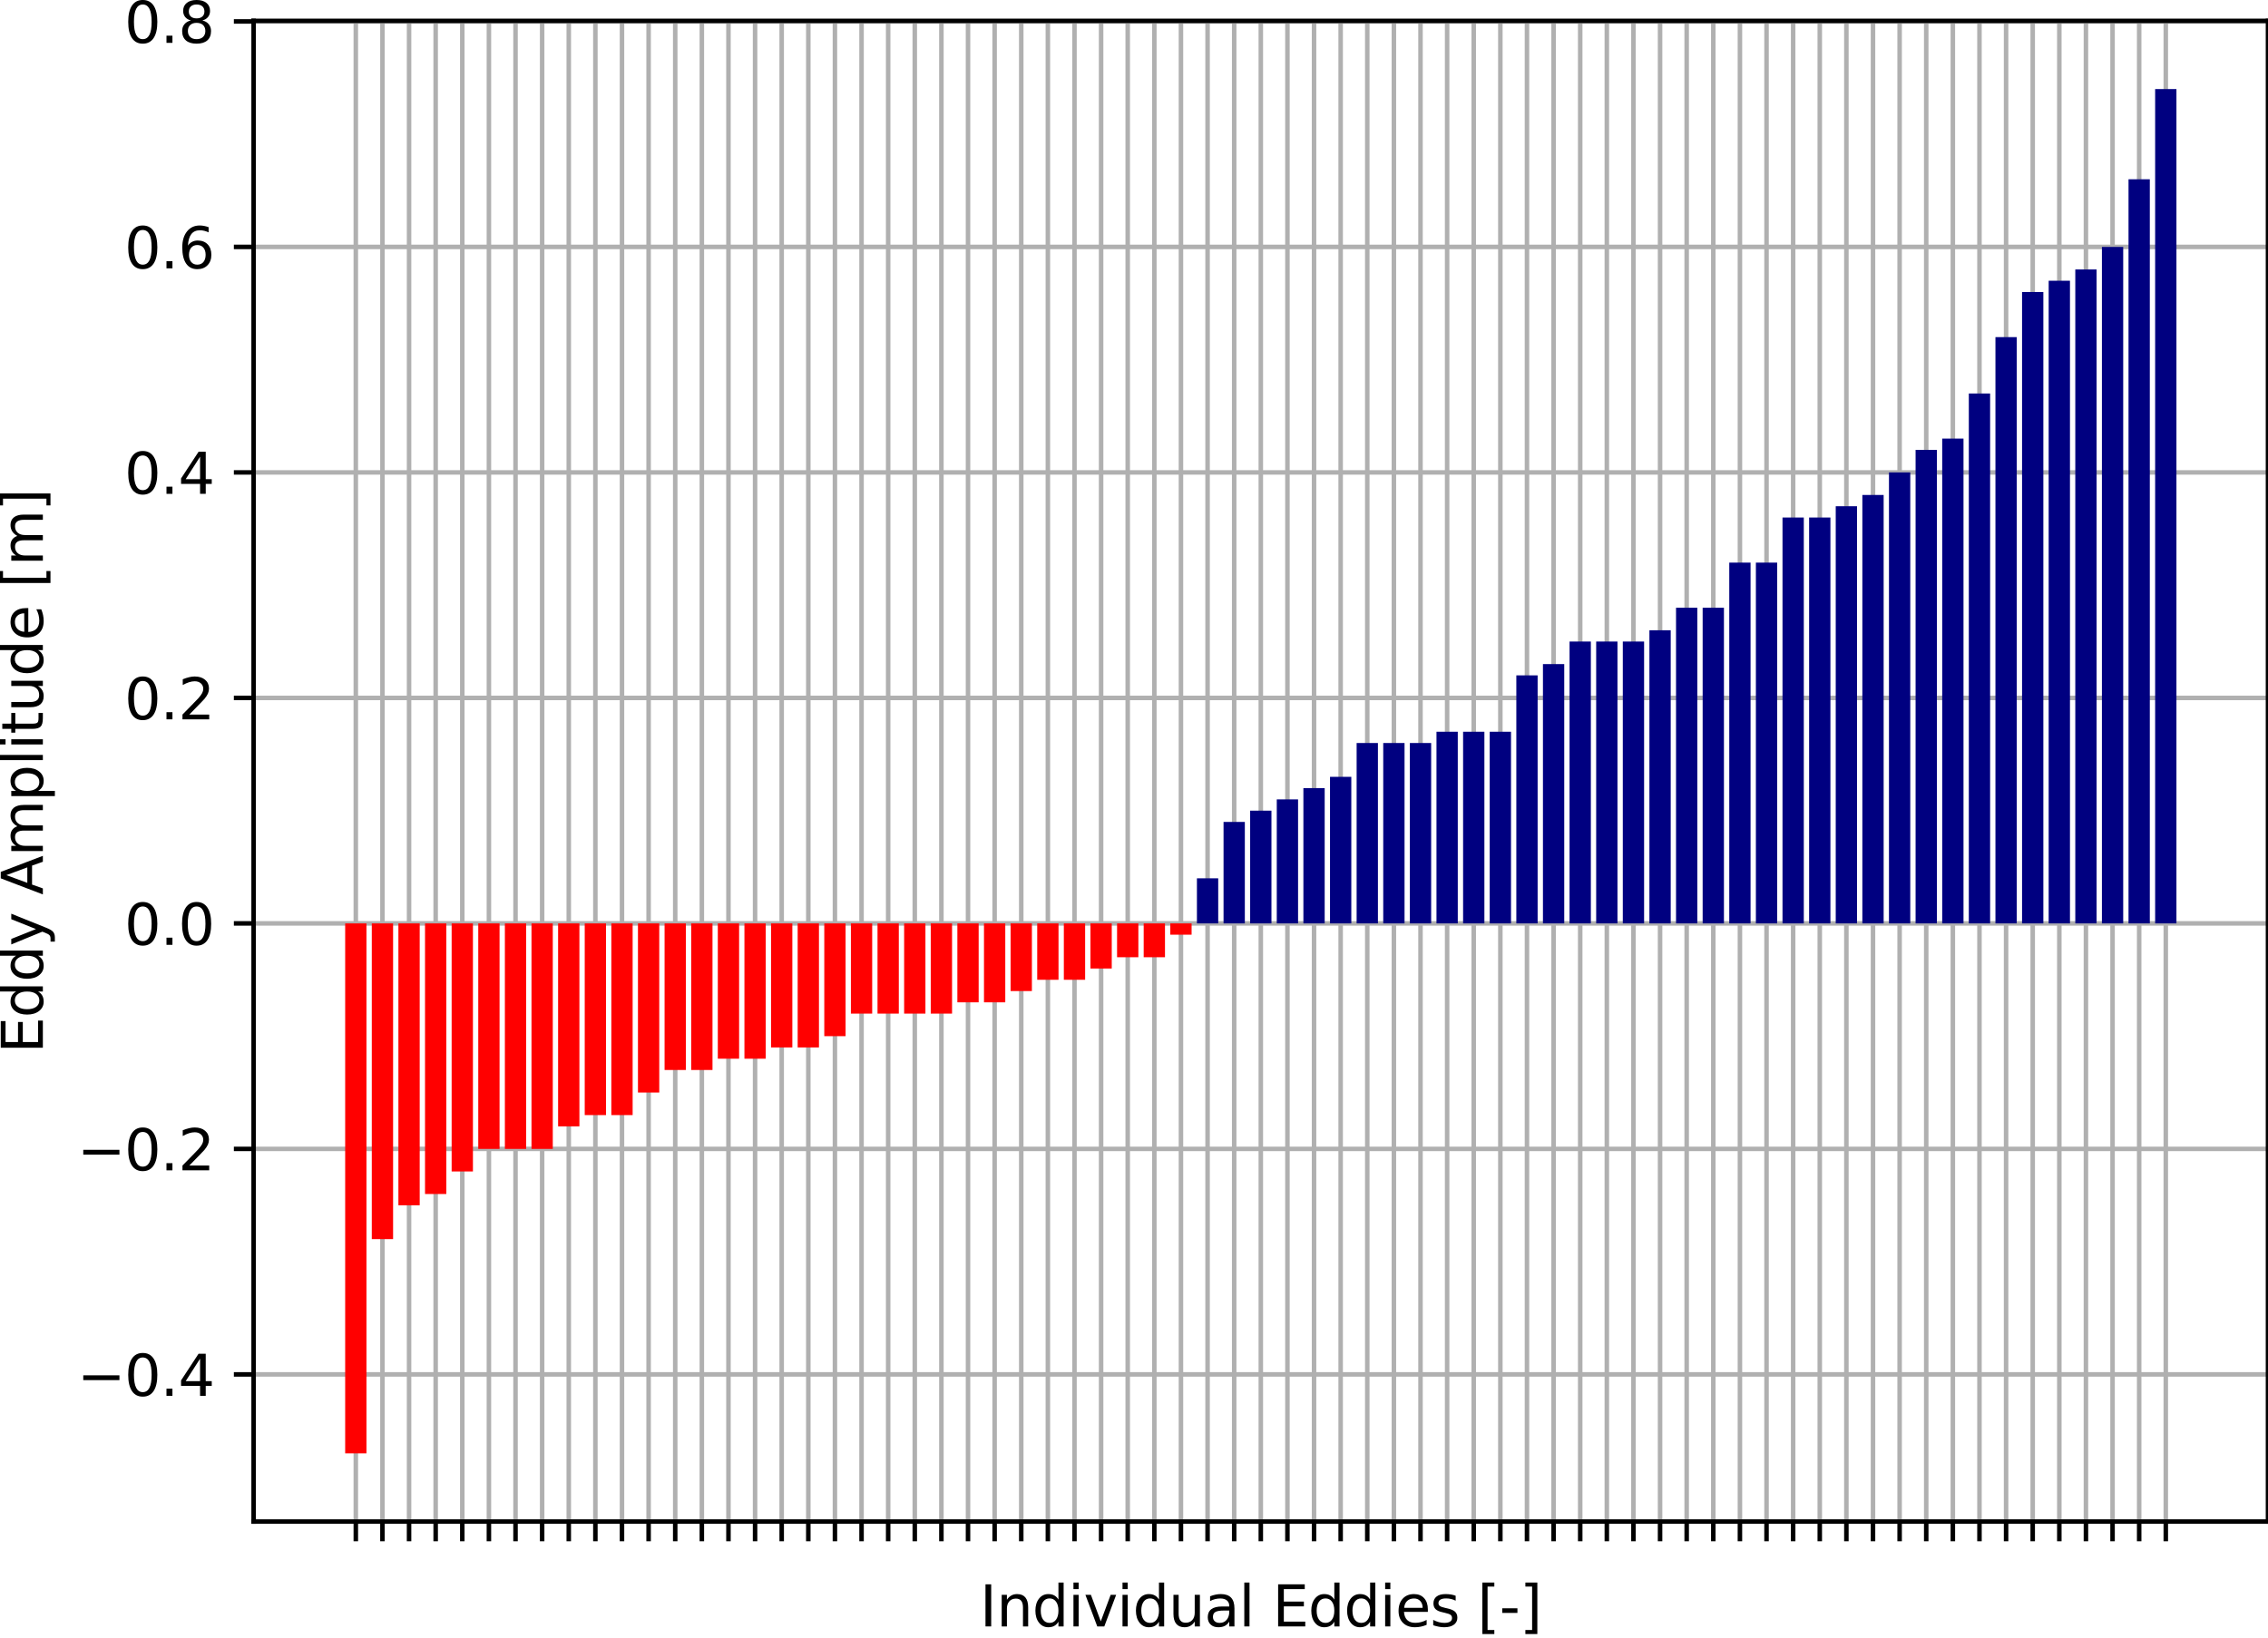 <?xml version="1.0" encoding="utf-8" standalone="no"?>
<!DOCTYPE svg PUBLIC "-//W3C//DTD SVG 1.1//EN"
  "http://www.w3.org/Graphics/SVG/1.1/DTD/svg11.dtd">
<svg xmlns:xlink="http://www.w3.org/1999/xlink" width="402.081pt" height="290.489pt" viewBox="0 0 402.081 290.489" xmlns="http://www.w3.org/2000/svg" version="1.1">
 <defs>
  <style type="text/css">*{stroke-linejoin: round; stroke-linecap: butt}</style>
 </defs>
 <g id="figure_1">
  <g id="patch_1">
   <path d="M 0 290.489 
L 402.081 290.489 
L 402.081 0 
L 0 0 
z
" style="fill: #ffffff"/>
  </g>
  <g id="axes_1">
   <g id="patch_2">
    <path d="M 44.961 269.811 
L 402.081 269.811 
L 402.081 3.699 
L 44.961 3.699 
z
" style="fill: #ffffff"/>
   </g>
   <g id="matplotlib.axis_1">
    <g id="xtick_1">
     <g id="line2d_1">
      <path d="M 63.081 269.811 
L 63.081 3.699 
" clip-path="url(#p34fae88a7a)" style="fill: none; stroke: #b0b0b0; stroke-width: 0.8; stroke-linecap: square"/>
     </g>
     <g id="line2d_2">
      <defs>
       <path id="m38431f0c47" d="M 0 0 
L 0 3.5 
" style="stroke: #000000; stroke-width: 0.8"/>
      </defs>
      <g>
       <use xlink:href="#m38431f0c47" x="63.081" y="269.811" style="stroke: #000000; stroke-width: 0.8"/>
      </g>
     </g>
    </g>
    <g id="xtick_2">
     <g id="line2d_3">
      <path d="M 67.8 269.811 
L 67.8 3.699 
" clip-path="url(#p34fae88a7a)" style="fill: none; stroke: #b0b0b0; stroke-width: 0.8; stroke-linecap: square"/>
     </g>
     <g id="line2d_4">
      <g>
       <use xlink:href="#m38431f0c47" x="67.8" y="269.811" style="stroke: #000000; stroke-width: 0.8"/>
      </g>
     </g>
    </g>
    <g id="xtick_3">
     <g id="line2d_5">
      <path d="M 72.519 269.811 
L 72.519 3.699 
" clip-path="url(#p34fae88a7a)" style="fill: none; stroke: #b0b0b0; stroke-width: 0.8; stroke-linecap: square"/>
     </g>
     <g id="line2d_6">
      <g>
       <use xlink:href="#m38431f0c47" x="72.519" y="269.811" style="stroke: #000000; stroke-width: 0.8"/>
      </g>
     </g>
    </g>
    <g id="xtick_4">
     <g id="line2d_7">
      <path d="M 77.238 269.811 
L 77.238 3.699 
" clip-path="url(#p34fae88a7a)" style="fill: none; stroke: #b0b0b0; stroke-width: 0.8; stroke-linecap: square"/>
     </g>
     <g id="line2d_8">
      <g>
       <use xlink:href="#m38431f0c47" x="77.238" y="269.811" style="stroke: #000000; stroke-width: 0.8"/>
      </g>
     </g>
    </g>
    <g id="xtick_5">
     <g id="line2d_9">
      <path d="M 81.956 269.811 
L 81.956 3.699 
" clip-path="url(#p34fae88a7a)" style="fill: none; stroke: #b0b0b0; stroke-width: 0.8; stroke-linecap: square"/>
     </g>
     <g id="line2d_10">
      <g>
       <use xlink:href="#m38431f0c47" x="81.956" y="269.811" style="stroke: #000000; stroke-width: 0.8"/>
      </g>
     </g>
    </g>
    <g id="xtick_6">
     <g id="line2d_11">
      <path d="M 86.675 269.811 
L 86.675 3.699 
" clip-path="url(#p34fae88a7a)" style="fill: none; stroke: #b0b0b0; stroke-width: 0.8; stroke-linecap: square"/>
     </g>
     <g id="line2d_12">
      <g>
       <use xlink:href="#m38431f0c47" x="86.675" y="269.811" style="stroke: #000000; stroke-width: 0.8"/>
      </g>
     </g>
    </g>
    <g id="xtick_7">
     <g id="line2d_13">
      <path d="M 91.394 269.811 
L 91.394 3.699 
" clip-path="url(#p34fae88a7a)" style="fill: none; stroke: #b0b0b0; stroke-width: 0.8; stroke-linecap: square"/>
     </g>
     <g id="line2d_14">
      <g>
       <use xlink:href="#m38431f0c47" x="91.394" y="269.811" style="stroke: #000000; stroke-width: 0.8"/>
      </g>
     </g>
    </g>
    <g id="xtick_8">
     <g id="line2d_15">
      <path d="M 96.113 269.811 
L 96.113 3.699 
" clip-path="url(#p34fae88a7a)" style="fill: none; stroke: #b0b0b0; stroke-width: 0.8; stroke-linecap: square"/>
     </g>
     <g id="line2d_16">
      <g>
       <use xlink:href="#m38431f0c47" x="96.113" y="269.811" style="stroke: #000000; stroke-width: 0.8"/>
      </g>
     </g>
    </g>
    <g id="xtick_9">
     <g id="line2d_17">
      <path d="M 100.832 269.811 
L 100.832 3.699 
" clip-path="url(#p34fae88a7a)" style="fill: none; stroke: #b0b0b0; stroke-width: 0.8; stroke-linecap: square"/>
     </g>
     <g id="line2d_18">
      <g>
       <use xlink:href="#m38431f0c47" x="100.832" y="269.811" style="stroke: #000000; stroke-width: 0.8"/>
      </g>
     </g>
    </g>
    <g id="xtick_10">
     <g id="line2d_19">
      <path d="M 105.551 269.811 
L 105.551 3.699 
" clip-path="url(#p34fae88a7a)" style="fill: none; stroke: #b0b0b0; stroke-width: 0.8; stroke-linecap: square"/>
     </g>
     <g id="line2d_20">
      <g>
       <use xlink:href="#m38431f0c47" x="105.551" y="269.811" style="stroke: #000000; stroke-width: 0.8"/>
      </g>
     </g>
    </g>
    <g id="xtick_11">
     <g id="line2d_21">
      <path d="M 110.269 269.811 
L 110.269 3.699 
" clip-path="url(#p34fae88a7a)" style="fill: none; stroke: #b0b0b0; stroke-width: 0.8; stroke-linecap: square"/>
     </g>
     <g id="line2d_22">
      <g>
       <use xlink:href="#m38431f0c47" x="110.269" y="269.811" style="stroke: #000000; stroke-width: 0.8"/>
      </g>
     </g>
    </g>
    <g id="xtick_12">
     <g id="line2d_23">
      <path d="M 114.988 269.811 
L 114.988 3.699 
" clip-path="url(#p34fae88a7a)" style="fill: none; stroke: #b0b0b0; stroke-width: 0.8; stroke-linecap: square"/>
     </g>
     <g id="line2d_24">
      <g>
       <use xlink:href="#m38431f0c47" x="114.988" y="269.811" style="stroke: #000000; stroke-width: 0.8"/>
      </g>
     </g>
    </g>
    <g id="xtick_13">
     <g id="line2d_25">
      <path d="M 119.707 269.811 
L 119.707 3.699 
" clip-path="url(#p34fae88a7a)" style="fill: none; stroke: #b0b0b0; stroke-width: 0.8; stroke-linecap: square"/>
     </g>
     <g id="line2d_26">
      <g>
       <use xlink:href="#m38431f0c47" x="119.707" y="269.811" style="stroke: #000000; stroke-width: 0.8"/>
      </g>
     </g>
    </g>
    <g id="xtick_14">
     <g id="line2d_27">
      <path d="M 124.426 269.811 
L 124.426 3.699 
" clip-path="url(#p34fae88a7a)" style="fill: none; stroke: #b0b0b0; stroke-width: 0.8; stroke-linecap: square"/>
     </g>
     <g id="line2d_28">
      <g>
       <use xlink:href="#m38431f0c47" x="124.426" y="269.811" style="stroke: #000000; stroke-width: 0.8"/>
      </g>
     </g>
    </g>
    <g id="xtick_15">
     <g id="line2d_29">
      <path d="M 129.145 269.811 
L 129.145 3.699 
" clip-path="url(#p34fae88a7a)" style="fill: none; stroke: #b0b0b0; stroke-width: 0.8; stroke-linecap: square"/>
     </g>
     <g id="line2d_30">
      <g>
       <use xlink:href="#m38431f0c47" x="129.145" y="269.811" style="stroke: #000000; stroke-width: 0.8"/>
      </g>
     </g>
    </g>
    <g id="xtick_16">
     <g id="line2d_31">
      <path d="M 133.863 269.811 
L 133.863 3.699 
" clip-path="url(#p34fae88a7a)" style="fill: none; stroke: #b0b0b0; stroke-width: 0.8; stroke-linecap: square"/>
     </g>
     <g id="line2d_32">
      <g>
       <use xlink:href="#m38431f0c47" x="133.863" y="269.811" style="stroke: #000000; stroke-width: 0.8"/>
      </g>
     </g>
    </g>
    <g id="xtick_17">
     <g id="line2d_33">
      <path d="M 138.582 269.811 
L 138.582 3.699 
" clip-path="url(#p34fae88a7a)" style="fill: none; stroke: #b0b0b0; stroke-width: 0.8; stroke-linecap: square"/>
     </g>
     <g id="line2d_34">
      <g>
       <use xlink:href="#m38431f0c47" x="138.582" y="269.811" style="stroke: #000000; stroke-width: 0.8"/>
      </g>
     </g>
    </g>
    <g id="xtick_18">
     <g id="line2d_35">
      <path d="M 143.301 269.811 
L 143.301 3.699 
" clip-path="url(#p34fae88a7a)" style="fill: none; stroke: #b0b0b0; stroke-width: 0.8; stroke-linecap: square"/>
     </g>
     <g id="line2d_36">
      <g>
       <use xlink:href="#m38431f0c47" x="143.301" y="269.811" style="stroke: #000000; stroke-width: 0.8"/>
      </g>
     </g>
    </g>
    <g id="xtick_19">
     <g id="line2d_37">
      <path d="M 148.02 269.811 
L 148.02 3.699 
" clip-path="url(#p34fae88a7a)" style="fill: none; stroke: #b0b0b0; stroke-width: 0.8; stroke-linecap: square"/>
     </g>
     <g id="line2d_38">
      <g>
       <use xlink:href="#m38431f0c47" x="148.02" y="269.811" style="stroke: #000000; stroke-width: 0.8"/>
      </g>
     </g>
    </g>
    <g id="xtick_20">
     <g id="line2d_39">
      <path d="M 152.739 269.811 
L 152.739 3.699 
" clip-path="url(#p34fae88a7a)" style="fill: none; stroke: #b0b0b0; stroke-width: 0.8; stroke-linecap: square"/>
     </g>
     <g id="line2d_40">
      <g>
       <use xlink:href="#m38431f0c47" x="152.739" y="269.811" style="stroke: #000000; stroke-width: 0.8"/>
      </g>
     </g>
    </g>
    <g id="xtick_21">
     <g id="line2d_41">
      <path d="M 157.458 269.811 
L 157.458 3.699 
" clip-path="url(#p34fae88a7a)" style="fill: none; stroke: #b0b0b0; stroke-width: 0.8; stroke-linecap: square"/>
     </g>
     <g id="line2d_42">
      <g>
       <use xlink:href="#m38431f0c47" x="157.458" y="269.811" style="stroke: #000000; stroke-width: 0.8"/>
      </g>
     </g>
    </g>
    <g id="xtick_22">
     <g id="line2d_43">
      <path d="M 162.176 269.811 
L 162.176 3.699 
" clip-path="url(#p34fae88a7a)" style="fill: none; stroke: #b0b0b0; stroke-width: 0.8; stroke-linecap: square"/>
     </g>
     <g id="line2d_44">
      <g>
       <use xlink:href="#m38431f0c47" x="162.176" y="269.811" style="stroke: #000000; stroke-width: 0.8"/>
      </g>
     </g>
    </g>
    <g id="xtick_23">
     <g id="line2d_45">
      <path d="M 166.895 269.811 
L 166.895 3.699 
" clip-path="url(#p34fae88a7a)" style="fill: none; stroke: #b0b0b0; stroke-width: 0.8; stroke-linecap: square"/>
     </g>
     <g id="line2d_46">
      <g>
       <use xlink:href="#m38431f0c47" x="166.895" y="269.811" style="stroke: #000000; stroke-width: 0.8"/>
      </g>
     </g>
    </g>
    <g id="xtick_24">
     <g id="line2d_47">
      <path d="M 171.614 269.811 
L 171.614 3.699 
" clip-path="url(#p34fae88a7a)" style="fill: none; stroke: #b0b0b0; stroke-width: 0.8; stroke-linecap: square"/>
     </g>
     <g id="line2d_48">
      <g>
       <use xlink:href="#m38431f0c47" x="171.614" y="269.811" style="stroke: #000000; stroke-width: 0.8"/>
      </g>
     </g>
    </g>
    <g id="xtick_25">
     <g id="line2d_49">
      <path d="M 176.333 269.811 
L 176.333 3.699 
" clip-path="url(#p34fae88a7a)" style="fill: none; stroke: #b0b0b0; stroke-width: 0.8; stroke-linecap: square"/>
     </g>
     <g id="line2d_50">
      <g>
       <use xlink:href="#m38431f0c47" x="176.333" y="269.811" style="stroke: #000000; stroke-width: 0.8"/>
      </g>
     </g>
    </g>
    <g id="xtick_26">
     <g id="line2d_51">
      <path d="M 181.052 269.811 
L 181.052 3.699 
" clip-path="url(#p34fae88a7a)" style="fill: none; stroke: #b0b0b0; stroke-width: 0.8; stroke-linecap: square"/>
     </g>
     <g id="line2d_52">
      <g>
       <use xlink:href="#m38431f0c47" x="181.052" y="269.811" style="stroke: #000000; stroke-width: 0.8"/>
      </g>
     </g>
    </g>
    <g id="xtick_27">
     <g id="line2d_53">
      <path d="M 185.77 269.811 
L 185.77 3.699 
" clip-path="url(#p34fae88a7a)" style="fill: none; stroke: #b0b0b0; stroke-width: 0.8; stroke-linecap: square"/>
     </g>
     <g id="line2d_54">
      <g>
       <use xlink:href="#m38431f0c47" x="185.77" y="269.811" style="stroke: #000000; stroke-width: 0.8"/>
      </g>
     </g>
    </g>
    <g id="xtick_28">
     <g id="line2d_55">
      <path d="M 190.489 269.811 
L 190.489 3.699 
" clip-path="url(#p34fae88a7a)" style="fill: none; stroke: #b0b0b0; stroke-width: 0.8; stroke-linecap: square"/>
     </g>
     <g id="line2d_56">
      <g>
       <use xlink:href="#m38431f0c47" x="190.489" y="269.811" style="stroke: #000000; stroke-width: 0.8"/>
      </g>
     </g>
    </g>
    <g id="xtick_29">
     <g id="line2d_57">
      <path d="M 195.208 269.811 
L 195.208 3.699 
" clip-path="url(#p34fae88a7a)" style="fill: none; stroke: #b0b0b0; stroke-width: 0.8; stroke-linecap: square"/>
     </g>
     <g id="line2d_58">
      <g>
       <use xlink:href="#m38431f0c47" x="195.208" y="269.811" style="stroke: #000000; stroke-width: 0.8"/>
      </g>
     </g>
    </g>
    <g id="xtick_30">
     <g id="line2d_59">
      <path d="M 199.927 269.811 
L 199.927 3.699 
" clip-path="url(#p34fae88a7a)" style="fill: none; stroke: #b0b0b0; stroke-width: 0.8; stroke-linecap: square"/>
     </g>
     <g id="line2d_60">
      <g>
       <use xlink:href="#m38431f0c47" x="199.927" y="269.811" style="stroke: #000000; stroke-width: 0.8"/>
      </g>
     </g>
    </g>
    <g id="xtick_31">
     <g id="line2d_61">
      <path d="M 204.646 269.811 
L 204.646 3.699 
" clip-path="url(#p34fae88a7a)" style="fill: none; stroke: #b0b0b0; stroke-width: 0.8; stroke-linecap: square"/>
     </g>
     <g id="line2d_62">
      <g>
       <use xlink:href="#m38431f0c47" x="204.646" y="269.811" style="stroke: #000000; stroke-width: 0.8"/>
      </g>
     </g>
    </g>
    <g id="xtick_32">
     <g id="line2d_63">
      <path d="M 209.364 269.811 
L 209.364 3.699 
" clip-path="url(#p34fae88a7a)" style="fill: none; stroke: #b0b0b0; stroke-width: 0.8; stroke-linecap: square"/>
     </g>
     <g id="line2d_64">
      <g>
       <use xlink:href="#m38431f0c47" x="209.364" y="269.811" style="stroke: #000000; stroke-width: 0.8"/>
      </g>
     </g>
    </g>
    <g id="xtick_33">
     <g id="line2d_65">
      <path d="M 214.083 269.811 
L 214.083 3.699 
" clip-path="url(#p34fae88a7a)" style="fill: none; stroke: #b0b0b0; stroke-width: 0.8; stroke-linecap: square"/>
     </g>
     <g id="line2d_66">
      <g>
       <use xlink:href="#m38431f0c47" x="214.083" y="269.811" style="stroke: #000000; stroke-width: 0.8"/>
      </g>
     </g>
    </g>
    <g id="xtick_34">
     <g id="line2d_67">
      <path d="M 218.802 269.811 
L 218.802 3.699 
" clip-path="url(#p34fae88a7a)" style="fill: none; stroke: #b0b0b0; stroke-width: 0.8; stroke-linecap: square"/>
     </g>
     <g id="line2d_68">
      <g>
       <use xlink:href="#m38431f0c47" x="218.802" y="269.811" style="stroke: #000000; stroke-width: 0.8"/>
      </g>
     </g>
    </g>
    <g id="xtick_35">
     <g id="line2d_69">
      <path d="M 223.521 269.811 
L 223.521 3.699 
" clip-path="url(#p34fae88a7a)" style="fill: none; stroke: #b0b0b0; stroke-width: 0.8; stroke-linecap: square"/>
     </g>
     <g id="line2d_70">
      <g>
       <use xlink:href="#m38431f0c47" x="223.521" y="269.811" style="stroke: #000000; stroke-width: 0.8"/>
      </g>
     </g>
    </g>
    <g id="xtick_36">
     <g id="line2d_71">
      <path d="M 228.24 269.811 
L 228.24 3.699 
" clip-path="url(#p34fae88a7a)" style="fill: none; stroke: #b0b0b0; stroke-width: 0.8; stroke-linecap: square"/>
     </g>
     <g id="line2d_72">
      <g>
       <use xlink:href="#m38431f0c47" x="228.24" y="269.811" style="stroke: #000000; stroke-width: 0.8"/>
      </g>
     </g>
    </g>
    <g id="xtick_37">
     <g id="line2d_73">
      <path d="M 232.959 269.811 
L 232.959 3.699 
" clip-path="url(#p34fae88a7a)" style="fill: none; stroke: #b0b0b0; stroke-width: 0.8; stroke-linecap: square"/>
     </g>
     <g id="line2d_74">
      <g>
       <use xlink:href="#m38431f0c47" x="232.959" y="269.811" style="stroke: #000000; stroke-width: 0.8"/>
      </g>
     </g>
    </g>
    <g id="xtick_38">
     <g id="line2d_75">
      <path d="M 237.677 269.811 
L 237.677 3.699 
" clip-path="url(#p34fae88a7a)" style="fill: none; stroke: #b0b0b0; stroke-width: 0.8; stroke-linecap: square"/>
     </g>
     <g id="line2d_76">
      <g>
       <use xlink:href="#m38431f0c47" x="237.677" y="269.811" style="stroke: #000000; stroke-width: 0.8"/>
      </g>
     </g>
    </g>
    <g id="xtick_39">
     <g id="line2d_77">
      <path d="M 242.396 269.811 
L 242.396 3.699 
" clip-path="url(#p34fae88a7a)" style="fill: none; stroke: #b0b0b0; stroke-width: 0.8; stroke-linecap: square"/>
     </g>
     <g id="line2d_78">
      <g>
       <use xlink:href="#m38431f0c47" x="242.396" y="269.811" style="stroke: #000000; stroke-width: 0.8"/>
      </g>
     </g>
    </g>
    <g id="xtick_40">
     <g id="line2d_79">
      <path d="M 247.115 269.811 
L 247.115 3.699 
" clip-path="url(#p34fae88a7a)" style="fill: none; stroke: #b0b0b0; stroke-width: 0.8; stroke-linecap: square"/>
     </g>
     <g id="line2d_80">
      <g>
       <use xlink:href="#m38431f0c47" x="247.115" y="269.811" style="stroke: #000000; stroke-width: 0.8"/>
      </g>
     </g>
    </g>
    <g id="xtick_41">
     <g id="line2d_81">
      <path d="M 251.834 269.811 
L 251.834 3.699 
" clip-path="url(#p34fae88a7a)" style="fill: none; stroke: #b0b0b0; stroke-width: 0.8; stroke-linecap: square"/>
     </g>
     <g id="line2d_82">
      <g>
       <use xlink:href="#m38431f0c47" x="251.834" y="269.811" style="stroke: #000000; stroke-width: 0.8"/>
      </g>
     </g>
    </g>
    <g id="xtick_42">
     <g id="line2d_83">
      <path d="M 256.553 269.811 
L 256.553 3.699 
" clip-path="url(#p34fae88a7a)" style="fill: none; stroke: #b0b0b0; stroke-width: 0.8; stroke-linecap: square"/>
     </g>
     <g id="line2d_84">
      <g>
       <use xlink:href="#m38431f0c47" x="256.553" y="269.811" style="stroke: #000000; stroke-width: 0.8"/>
      </g>
     </g>
    </g>
    <g id="xtick_43">
     <g id="line2d_85">
      <path d="M 261.271 269.811 
L 261.271 3.699 
" clip-path="url(#p34fae88a7a)" style="fill: none; stroke: #b0b0b0; stroke-width: 0.8; stroke-linecap: square"/>
     </g>
     <g id="line2d_86">
      <g>
       <use xlink:href="#m38431f0c47" x="261.271" y="269.811" style="stroke: #000000; stroke-width: 0.8"/>
      </g>
     </g>
    </g>
    <g id="xtick_44">
     <g id="line2d_87">
      <path d="M 265.99 269.811 
L 265.99 3.699 
" clip-path="url(#p34fae88a7a)" style="fill: none; stroke: #b0b0b0; stroke-width: 0.8; stroke-linecap: square"/>
     </g>
     <g id="line2d_88">
      <g>
       <use xlink:href="#m38431f0c47" x="265.99" y="269.811" style="stroke: #000000; stroke-width: 0.8"/>
      </g>
     </g>
    </g>
    <g id="xtick_45">
     <g id="line2d_89">
      <path d="M 270.709 269.811 
L 270.709 3.699 
" clip-path="url(#p34fae88a7a)" style="fill: none; stroke: #b0b0b0; stroke-width: 0.8; stroke-linecap: square"/>
     </g>
     <g id="line2d_90">
      <g>
       <use xlink:href="#m38431f0c47" x="270.709" y="269.811" style="stroke: #000000; stroke-width: 0.8"/>
      </g>
     </g>
    </g>
    <g id="xtick_46">
     <g id="line2d_91">
      <path d="M 275.428 269.811 
L 275.428 3.699 
" clip-path="url(#p34fae88a7a)" style="fill: none; stroke: #b0b0b0; stroke-width: 0.8; stroke-linecap: square"/>
     </g>
     <g id="line2d_92">
      <g>
       <use xlink:href="#m38431f0c47" x="275.428" y="269.811" style="stroke: #000000; stroke-width: 0.8"/>
      </g>
     </g>
    </g>
    <g id="xtick_47">
     <g id="line2d_93">
      <path d="M 280.147 269.811 
L 280.147 3.699 
" clip-path="url(#p34fae88a7a)" style="fill: none; stroke: #b0b0b0; stroke-width: 0.8; stroke-linecap: square"/>
     </g>
     <g id="line2d_94">
      <g>
       <use xlink:href="#m38431f0c47" x="280.147" y="269.811" style="stroke: #000000; stroke-width: 0.8"/>
      </g>
     </g>
    </g>
    <g id="xtick_48">
     <g id="line2d_95">
      <path d="M 284.866 269.811 
L 284.866 3.699 
" clip-path="url(#p34fae88a7a)" style="fill: none; stroke: #b0b0b0; stroke-width: 0.8; stroke-linecap: square"/>
     </g>
     <g id="line2d_96">
      <g>
       <use xlink:href="#m38431f0c47" x="284.866" y="269.811" style="stroke: #000000; stroke-width: 0.8"/>
      </g>
     </g>
    </g>
    <g id="xtick_49">
     <g id="line2d_97">
      <path d="M 289.584 269.811 
L 289.584 3.699 
" clip-path="url(#p34fae88a7a)" style="fill: none; stroke: #b0b0b0; stroke-width: 0.8; stroke-linecap: square"/>
     </g>
     <g id="line2d_98">
      <g>
       <use xlink:href="#m38431f0c47" x="289.584" y="269.811" style="stroke: #000000; stroke-width: 0.8"/>
      </g>
     </g>
    </g>
    <g id="xtick_50">
     <g id="line2d_99">
      <path d="M 294.303 269.811 
L 294.303 3.699 
" clip-path="url(#p34fae88a7a)" style="fill: none; stroke: #b0b0b0; stroke-width: 0.8; stroke-linecap: square"/>
     </g>
     <g id="line2d_100">
      <g>
       <use xlink:href="#m38431f0c47" x="294.303" y="269.811" style="stroke: #000000; stroke-width: 0.8"/>
      </g>
     </g>
    </g>
    <g id="xtick_51">
     <g id="line2d_101">
      <path d="M 299.022 269.811 
L 299.022 3.699 
" clip-path="url(#p34fae88a7a)" style="fill: none; stroke: #b0b0b0; stroke-width: 0.8; stroke-linecap: square"/>
     </g>
     <g id="line2d_102">
      <g>
       <use xlink:href="#m38431f0c47" x="299.022" y="269.811" style="stroke: #000000; stroke-width: 0.8"/>
      </g>
     </g>
    </g>
    <g id="xtick_52">
     <g id="line2d_103">
      <path d="M 303.741 269.811 
L 303.741 3.699 
" clip-path="url(#p34fae88a7a)" style="fill: none; stroke: #b0b0b0; stroke-width: 0.8; stroke-linecap: square"/>
     </g>
     <g id="line2d_104">
      <g>
       <use xlink:href="#m38431f0c47" x="303.741" y="269.811" style="stroke: #000000; stroke-width: 0.8"/>
      </g>
     </g>
    </g>
    <g id="xtick_53">
     <g id="line2d_105">
      <path d="M 308.46 269.811 
L 308.46 3.699 
" clip-path="url(#p34fae88a7a)" style="fill: none; stroke: #b0b0b0; stroke-width: 0.8; stroke-linecap: square"/>
     </g>
     <g id="line2d_106">
      <g>
       <use xlink:href="#m38431f0c47" x="308.46" y="269.811" style="stroke: #000000; stroke-width: 0.8"/>
      </g>
     </g>
    </g>
    <g id="xtick_54">
     <g id="line2d_107">
      <path d="M 313.178 269.811 
L 313.178 3.699 
" clip-path="url(#p34fae88a7a)" style="fill: none; stroke: #b0b0b0; stroke-width: 0.8; stroke-linecap: square"/>
     </g>
     <g id="line2d_108">
      <g>
       <use xlink:href="#m38431f0c47" x="313.178" y="269.811" style="stroke: #000000; stroke-width: 0.8"/>
      </g>
     </g>
    </g>
    <g id="xtick_55">
     <g id="line2d_109">
      <path d="M 317.897 269.811 
L 317.897 3.699 
" clip-path="url(#p34fae88a7a)" style="fill: none; stroke: #b0b0b0; stroke-width: 0.8; stroke-linecap: square"/>
     </g>
     <g id="line2d_110">
      <g>
       <use xlink:href="#m38431f0c47" x="317.897" y="269.811" style="stroke: #000000; stroke-width: 0.8"/>
      </g>
     </g>
    </g>
    <g id="xtick_56">
     <g id="line2d_111">
      <path d="M 322.616 269.811 
L 322.616 3.699 
" clip-path="url(#p34fae88a7a)" style="fill: none; stroke: #b0b0b0; stroke-width: 0.8; stroke-linecap: square"/>
     </g>
     <g id="line2d_112">
      <g>
       <use xlink:href="#m38431f0c47" x="322.616" y="269.811" style="stroke: #000000; stroke-width: 0.8"/>
      </g>
     </g>
    </g>
    <g id="xtick_57">
     <g id="line2d_113">
      <path d="M 327.335 269.811 
L 327.335 3.699 
" clip-path="url(#p34fae88a7a)" style="fill: none; stroke: #b0b0b0; stroke-width: 0.8; stroke-linecap: square"/>
     </g>
     <g id="line2d_114">
      <g>
       <use xlink:href="#m38431f0c47" x="327.335" y="269.811" style="stroke: #000000; stroke-width: 0.8"/>
      </g>
     </g>
    </g>
    <g id="xtick_58">
     <g id="line2d_115">
      <path d="M 332.054 269.811 
L 332.054 3.699 
" clip-path="url(#p34fae88a7a)" style="fill: none; stroke: #b0b0b0; stroke-width: 0.8; stroke-linecap: square"/>
     </g>
     <g id="line2d_116">
      <g>
       <use xlink:href="#m38431f0c47" x="332.054" y="269.811" style="stroke: #000000; stroke-width: 0.8"/>
      </g>
     </g>
    </g>
    <g id="xtick_59">
     <g id="line2d_117">
      <path d="M 336.773 269.811 
L 336.773 3.699 
" clip-path="url(#p34fae88a7a)" style="fill: none; stroke: #b0b0b0; stroke-width: 0.8; stroke-linecap: square"/>
     </g>
     <g id="line2d_118">
      <g>
       <use xlink:href="#m38431f0c47" x="336.773" y="269.811" style="stroke: #000000; stroke-width: 0.8"/>
      </g>
     </g>
    </g>
    <g id="xtick_60">
     <g id="line2d_119">
      <path d="M 341.491 269.811 
L 341.491 3.699 
" clip-path="url(#p34fae88a7a)" style="fill: none; stroke: #b0b0b0; stroke-width: 0.8; stroke-linecap: square"/>
     </g>
     <g id="line2d_120">
      <g>
       <use xlink:href="#m38431f0c47" x="341.491" y="269.811" style="stroke: #000000; stroke-width: 0.8"/>
      </g>
     </g>
    </g>
    <g id="xtick_61">
     <g id="line2d_121">
      <path d="M 346.21 269.811 
L 346.21 3.699 
" clip-path="url(#p34fae88a7a)" style="fill: none; stroke: #b0b0b0; stroke-width: 0.8; stroke-linecap: square"/>
     </g>
     <g id="line2d_122">
      <g>
       <use xlink:href="#m38431f0c47" x="346.21" y="269.811" style="stroke: #000000; stroke-width: 0.8"/>
      </g>
     </g>
    </g>
    <g id="xtick_62">
     <g id="line2d_123">
      <path d="M 350.929 269.811 
L 350.929 3.699 
" clip-path="url(#p34fae88a7a)" style="fill: none; stroke: #b0b0b0; stroke-width: 0.8; stroke-linecap: square"/>
     </g>
     <g id="line2d_124">
      <g>
       <use xlink:href="#m38431f0c47" x="350.929" y="269.811" style="stroke: #000000; stroke-width: 0.8"/>
      </g>
     </g>
    </g>
    <g id="xtick_63">
     <g id="line2d_125">
      <path d="M 355.648 269.811 
L 355.648 3.699 
" clip-path="url(#p34fae88a7a)" style="fill: none; stroke: #b0b0b0; stroke-width: 0.8; stroke-linecap: square"/>
     </g>
     <g id="line2d_126">
      <g>
       <use xlink:href="#m38431f0c47" x="355.648" y="269.811" style="stroke: #000000; stroke-width: 0.8"/>
      </g>
     </g>
    </g>
    <g id="xtick_64">
     <g id="line2d_127">
      <path d="M 360.367 269.811 
L 360.367 3.699 
" clip-path="url(#p34fae88a7a)" style="fill: none; stroke: #b0b0b0; stroke-width: 0.8; stroke-linecap: square"/>
     </g>
     <g id="line2d_128">
      <g>
       <use xlink:href="#m38431f0c47" x="360.367" y="269.811" style="stroke: #000000; stroke-width: 0.8"/>
      </g>
     </g>
    </g>
    <g id="xtick_65">
     <g id="line2d_129">
      <path d="M 365.085 269.811 
L 365.085 3.699 
" clip-path="url(#p34fae88a7a)" style="fill: none; stroke: #b0b0b0; stroke-width: 0.8; stroke-linecap: square"/>
     </g>
     <g id="line2d_130">
      <g>
       <use xlink:href="#m38431f0c47" x="365.085" y="269.811" style="stroke: #000000; stroke-width: 0.8"/>
      </g>
     </g>
    </g>
    <g id="xtick_66">
     <g id="line2d_131">
      <path d="M 369.804 269.811 
L 369.804 3.699 
" clip-path="url(#p34fae88a7a)" style="fill: none; stroke: #b0b0b0; stroke-width: 0.8; stroke-linecap: square"/>
     </g>
     <g id="line2d_132">
      <g>
       <use xlink:href="#m38431f0c47" x="369.804" y="269.811" style="stroke: #000000; stroke-width: 0.8"/>
      </g>
     </g>
    </g>
    <g id="xtick_67">
     <g id="line2d_133">
      <path d="M 374.523 269.811 
L 374.523 3.699 
" clip-path="url(#p34fae88a7a)" style="fill: none; stroke: #b0b0b0; stroke-width: 0.8; stroke-linecap: square"/>
     </g>
     <g id="line2d_134">
      <g>
       <use xlink:href="#m38431f0c47" x="374.523" y="269.811" style="stroke: #000000; stroke-width: 0.8"/>
      </g>
     </g>
    </g>
    <g id="xtick_68">
     <g id="line2d_135">
      <path d="M 379.242 269.811 
L 379.242 3.699 
" clip-path="url(#p34fae88a7a)" style="fill: none; stroke: #b0b0b0; stroke-width: 0.8; stroke-linecap: square"/>
     </g>
     <g id="line2d_136">
      <g>
       <use xlink:href="#m38431f0c47" x="379.242" y="269.811" style="stroke: #000000; stroke-width: 0.8"/>
      </g>
     </g>
    </g>
    <g id="xtick_69">
     <g id="line2d_137">
      <path d="M 383.961 269.811 
L 383.961 3.699 
" clip-path="url(#p34fae88a7a)" style="fill: none; stroke: #b0b0b0; stroke-width: 0.8; stroke-linecap: square"/>
     </g>
     <g id="line2d_138">
      <g>
       <use xlink:href="#m38431f0c47" x="383.961" y="269.811" style="stroke: #000000; stroke-width: 0.8"/>
      </g>
     </g>
    </g>
    <g id="text_1">
     <!-- Individual Eddies [-] -->
     <g transform="translate(173.708 288.41)scale(0.1 -0.1)">
      <defs>
       <path id="DejaVuSans-49" d="M 628 4666 
L 1259 4666 
L 1259 0 
L 628 0 
L 628 4666 
z
" transform="scale(0.016)"/>
       <path id="DejaVuSans-6e" d="M 3513 2113 
L 3513 0 
L 2938 0 
L 2938 2094 
Q 2938 2591 2744 2837 
Q 2550 3084 2163 3084 
Q 1697 3084 1428 2787 
Q 1159 2491 1159 1978 
L 1159 0 
L 581 0 
L 581 3500 
L 1159 3500 
L 1159 2956 
Q 1366 3272 1645 3428 
Q 1925 3584 2291 3584 
Q 2894 3584 3203 3211 
Q 3513 2838 3513 2113 
z
" transform="scale(0.016)"/>
       <path id="DejaVuSans-64" d="M 2906 2969 
L 2906 4863 
L 3481 4863 
L 3481 0 
L 2906 0 
L 2906 525 
Q 2725 213 2448 61 
Q 2172 -91 1784 -91 
Q 1150 -91 751 415 
Q 353 922 353 1747 
Q 353 2572 751 3078 
Q 1150 3584 1784 3584 
Q 2172 3584 2448 3432 
Q 2725 3281 2906 2969 
z
M 947 1747 
Q 947 1113 1208 752 
Q 1469 391 1925 391 
Q 2381 391 2643 752 
Q 2906 1113 2906 1747 
Q 2906 2381 2643 2742 
Q 2381 3103 1925 3103 
Q 1469 3103 1208 2742 
Q 947 2381 947 1747 
z
" transform="scale(0.016)"/>
       <path id="DejaVuSans-69" d="M 603 3500 
L 1178 3500 
L 1178 0 
L 603 0 
L 603 3500 
z
M 603 4863 
L 1178 4863 
L 1178 4134 
L 603 4134 
L 603 4863 
z
" transform="scale(0.016)"/>
       <path id="DejaVuSans-76" d="M 191 3500 
L 800 3500 
L 1894 563 
L 2988 3500 
L 3597 3500 
L 2284 0 
L 1503 0 
L 191 3500 
z
" transform="scale(0.016)"/>
       <path id="DejaVuSans-75" d="M 544 1381 
L 544 3500 
L 1119 3500 
L 1119 1403 
Q 1119 906 1312 657 
Q 1506 409 1894 409 
Q 2359 409 2629 706 
Q 2900 1003 2900 1516 
L 2900 3500 
L 3475 3500 
L 3475 0 
L 2900 0 
L 2900 538 
Q 2691 219 2414 64 
Q 2138 -91 1772 -91 
Q 1169 -91 856 284 
Q 544 659 544 1381 
z
M 1991 3584 
L 1991 3584 
z
" transform="scale(0.016)"/>
       <path id="DejaVuSans-61" d="M 2194 1759 
Q 1497 1759 1228 1600 
Q 959 1441 959 1056 
Q 959 750 1161 570 
Q 1363 391 1709 391 
Q 2188 391 2477 730 
Q 2766 1069 2766 1631 
L 2766 1759 
L 2194 1759 
z
M 3341 1997 
L 3341 0 
L 2766 0 
L 2766 531 
Q 2569 213 2275 61 
Q 1981 -91 1556 -91 
Q 1019 -91 701 211 
Q 384 513 384 1019 
Q 384 1609 779 1909 
Q 1175 2209 1959 2209 
L 2766 2209 
L 2766 2266 
Q 2766 2663 2505 2880 
Q 2244 3097 1772 3097 
Q 1472 3097 1187 3025 
Q 903 2953 641 2809 
L 641 3341 
Q 956 3463 1253 3523 
Q 1550 3584 1831 3584 
Q 2591 3584 2966 3190 
Q 3341 2797 3341 1997 
z
" transform="scale(0.016)"/>
       <path id="DejaVuSans-6c" d="M 603 4863 
L 1178 4863 
L 1178 0 
L 603 0 
L 603 4863 
z
" transform="scale(0.016)"/>
       <path id="DejaVuSans-20" transform="scale(0.016)"/>
       <path id="DejaVuSans-45" d="M 628 4666 
L 3578 4666 
L 3578 4134 
L 1259 4134 
L 1259 2753 
L 3481 2753 
L 3481 2222 
L 1259 2222 
L 1259 531 
L 3634 531 
L 3634 0 
L 628 0 
L 628 4666 
z
" transform="scale(0.016)"/>
       <path id="DejaVuSans-65" d="M 3597 1894 
L 3597 1613 
L 953 1613 
Q 991 1019 1311 708 
Q 1631 397 2203 397 
Q 2534 397 2845 478 
Q 3156 559 3463 722 
L 3463 178 
Q 3153 47 2828 -22 
Q 2503 -91 2169 -91 
Q 1331 -91 842 396 
Q 353 884 353 1716 
Q 353 2575 817 3079 
Q 1281 3584 2069 3584 
Q 2775 3584 3186 3129 
Q 3597 2675 3597 1894 
z
M 3022 2063 
Q 3016 2534 2758 2815 
Q 2500 3097 2075 3097 
Q 1594 3097 1305 2825 
Q 1016 2553 972 2059 
L 3022 2063 
z
" transform="scale(0.016)"/>
       <path id="DejaVuSans-73" d="M 2834 3397 
L 2834 2853 
Q 2591 2978 2328 3040 
Q 2066 3103 1784 3103 
Q 1356 3103 1142 2972 
Q 928 2841 928 2578 
Q 928 2378 1081 2264 
Q 1234 2150 1697 2047 
L 1894 2003 
Q 2506 1872 2764 1633 
Q 3022 1394 3022 966 
Q 3022 478 2636 193 
Q 2250 -91 1575 -91 
Q 1294 -91 989 -36 
Q 684 19 347 128 
L 347 722 
Q 666 556 975 473 
Q 1284 391 1588 391 
Q 1994 391 2212 530 
Q 2431 669 2431 922 
Q 2431 1156 2273 1281 
Q 2116 1406 1581 1522 
L 1381 1569 
Q 847 1681 609 1914 
Q 372 2147 372 2553 
Q 372 3047 722 3315 
Q 1072 3584 1716 3584 
Q 2034 3584 2315 3537 
Q 2597 3491 2834 3397 
z
" transform="scale(0.016)"/>
       <path id="DejaVuSans-5b" d="M 550 4863 
L 1875 4863 
L 1875 4416 
L 1125 4416 
L 1125 -397 
L 1875 -397 
L 1875 -844 
L 550 -844 
L 550 4863 
z
" transform="scale(0.016)"/>
       <path id="DejaVuSans-2d" d="M 313 2009 
L 1997 2009 
L 1997 1497 
L 313 1497 
L 313 2009 
z
" transform="scale(0.016)"/>
       <path id="DejaVuSans-5d" d="M 1947 4863 
L 1947 -844 
L 622 -844 
L 622 -397 
L 1369 -397 
L 1369 4416 
L 622 4416 
L 622 4863 
L 1947 4863 
z
" transform="scale(0.016)"/>
      </defs>
      <use xlink:href="#DejaVuSans-49"/>
      <use xlink:href="#DejaVuSans-6e" x="29.492"/>
      <use xlink:href="#DejaVuSans-64" x="92.871"/>
      <use xlink:href="#DejaVuSans-69" x="156.348"/>
      <use xlink:href="#DejaVuSans-76" x="184.131"/>
      <use xlink:href="#DejaVuSans-69" x="243.311"/>
      <use xlink:href="#DejaVuSans-64" x="271.094"/>
      <use xlink:href="#DejaVuSans-75" x="334.57"/>
      <use xlink:href="#DejaVuSans-61" x="397.949"/>
      <use xlink:href="#DejaVuSans-6c" x="459.229"/>
      <use xlink:href="#DejaVuSans-20" x="487.012"/>
      <use xlink:href="#DejaVuSans-45" x="518.799"/>
      <use xlink:href="#DejaVuSans-64" x="581.982"/>
      <use xlink:href="#DejaVuSans-64" x="645.459"/>
      <use xlink:href="#DejaVuSans-69" x="708.936"/>
      <use xlink:href="#DejaVuSans-65" x="736.719"/>
      <use xlink:href="#DejaVuSans-73" x="798.242"/>
      <use xlink:href="#DejaVuSans-20" x="850.342"/>
      <use xlink:href="#DejaVuSans-5b" x="882.129"/>
      <use xlink:href="#DejaVuSans-2d" x="921.143"/>
      <use xlink:href="#DejaVuSans-5d" x="957.227"/>
     </g>
    </g>
   </g>
   <g id="matplotlib.axis_2">
    <g id="ytick_1">
     <g id="line2d_139">
      <path d="M 44.961 243.72 
L 402.081 243.72 
" clip-path="url(#p34fae88a7a)" style="fill: none; stroke: #b0b0b0; stroke-width: 0.8; stroke-linecap: square"/>
     </g>
     <g id="line2d_140">
      <defs>
       <path id="me74411f187" d="M 0 0 
L -3.5 0 
" style="stroke: #000000; stroke-width: 0.8"/>
      </defs>
      <g>
       <use xlink:href="#me74411f187" x="44.961" y="243.72" style="stroke: #000000; stroke-width: 0.8"/>
      </g>
     </g>
     <g id="text_2">
      <!-- −0.4 -->
      <g transform="translate(13.678 247.519)scale(0.1 -0.1)">
       <defs>
        <path id="DejaVuSans-2212" d="M 678 2272 
L 4684 2272 
L 4684 1741 
L 678 1741 
L 678 2272 
z
" transform="scale(0.016)"/>
        <path id="DejaVuSans-30" d="M 2034 4250 
Q 1547 4250 1301 3770 
Q 1056 3291 1056 2328 
Q 1056 1369 1301 889 
Q 1547 409 2034 409 
Q 2525 409 2770 889 
Q 3016 1369 3016 2328 
Q 3016 3291 2770 3770 
Q 2525 4250 2034 4250 
z
M 2034 4750 
Q 2819 4750 3233 4129 
Q 3647 3509 3647 2328 
Q 3647 1150 3233 529 
Q 2819 -91 2034 -91 
Q 1250 -91 836 529 
Q 422 1150 422 2328 
Q 422 3509 836 4129 
Q 1250 4750 2034 4750 
z
" transform="scale(0.016)"/>
        <path id="DejaVuSans-2e" d="M 684 794 
L 1344 794 
L 1344 0 
L 684 0 
L 684 794 
z
" transform="scale(0.016)"/>
        <path id="DejaVuSans-34" d="M 2419 4116 
L 825 1625 
L 2419 1625 
L 2419 4116 
z
M 2253 4666 
L 3047 4666 
L 3047 1625 
L 3713 1625 
L 3713 1100 
L 3047 1100 
L 3047 0 
L 2419 0 
L 2419 1100 
L 313 1100 
L 313 1709 
L 2253 4666 
z
" transform="scale(0.016)"/>
       </defs>
       <use xlink:href="#DejaVuSans-2212"/>
       <use xlink:href="#DejaVuSans-30" x="83.789"/>
       <use xlink:href="#DejaVuSans-2e" x="147.412"/>
       <use xlink:href="#DejaVuSans-34" x="179.199"/>
      </g>
     </g>
    </g>
    <g id="ytick_2">
     <g id="line2d_141">
      <path d="M 44.961 203.733 
L 402.081 203.733 
" clip-path="url(#p34fae88a7a)" style="fill: none; stroke: #b0b0b0; stroke-width: 0.8; stroke-linecap: square"/>
     </g>
     <g id="line2d_142">
      <g>
       <use xlink:href="#me74411f187" x="44.961" y="203.733" style="stroke: #000000; stroke-width: 0.8"/>
      </g>
     </g>
     <g id="text_3">
      <!-- −0.2 -->
      <g transform="translate(13.678 207.532)scale(0.1 -0.1)">
       <defs>
        <path id="DejaVuSans-32" d="M 1228 531 
L 3431 531 
L 3431 0 
L 469 0 
L 469 531 
Q 828 903 1448 1529 
Q 2069 2156 2228 2338 
Q 2531 2678 2651 2914 
Q 2772 3150 2772 3378 
Q 2772 3750 2511 3984 
Q 2250 4219 1831 4219 
Q 1534 4219 1204 4116 
Q 875 4013 500 3803 
L 500 4441 
Q 881 4594 1212 4672 
Q 1544 4750 1819 4750 
Q 2544 4750 2975 4387 
Q 3406 4025 3406 3419 
Q 3406 3131 3298 2873 
Q 3191 2616 2906 2266 
Q 2828 2175 2409 1742 
Q 1991 1309 1228 531 
z
" transform="scale(0.016)"/>
       </defs>
       <use xlink:href="#DejaVuSans-2212"/>
       <use xlink:href="#DejaVuSans-30" x="83.789"/>
       <use xlink:href="#DejaVuSans-2e" x="147.412"/>
       <use xlink:href="#DejaVuSans-32" x="179.199"/>
      </g>
     </g>
    </g>
    <g id="ytick_3">
     <g id="line2d_143">
      <path d="M 44.961 163.746 
L 402.081 163.746 
" clip-path="url(#p34fae88a7a)" style="fill: none; stroke: #b0b0b0; stroke-width: 0.8; stroke-linecap: square"/>
     </g>
     <g id="line2d_144">
      <g>
       <use xlink:href="#me74411f187" x="44.961" y="163.746" style="stroke: #000000; stroke-width: 0.8"/>
      </g>
     </g>
     <g id="text_4">
      <!-- 0.0 -->
      <g transform="translate(22.058 167.546)scale(0.1 -0.1)">
       <use xlink:href="#DejaVuSans-30"/>
       <use xlink:href="#DejaVuSans-2e" x="63.623"/>
       <use xlink:href="#DejaVuSans-30" x="95.41"/>
      </g>
     </g>
    </g>
    <g id="ytick_4">
     <g id="line2d_145">
      <path d="M 44.961 123.76 
L 402.081 123.76 
" clip-path="url(#p34fae88a7a)" style="fill: none; stroke: #b0b0b0; stroke-width: 0.8; stroke-linecap: square"/>
     </g>
     <g id="line2d_146">
      <g>
       <use xlink:href="#me74411f187" x="44.961" y="123.76" style="stroke: #000000; stroke-width: 0.8"/>
      </g>
     </g>
     <g id="text_5">
      <!-- 0.2 -->
      <g transform="translate(22.058 127.559)scale(0.1 -0.1)">
       <use xlink:href="#DejaVuSans-30"/>
       <use xlink:href="#DejaVuSans-2e" x="63.623"/>
       <use xlink:href="#DejaVuSans-32" x="95.41"/>
      </g>
     </g>
    </g>
    <g id="ytick_5">
     <g id="line2d_147">
      <path d="M 44.961 83.773 
L 402.081 83.773 
" clip-path="url(#p34fae88a7a)" style="fill: none; stroke: #b0b0b0; stroke-width: 0.8; stroke-linecap: square"/>
     </g>
     <g id="line2d_148">
      <g>
       <use xlink:href="#me74411f187" x="44.961" y="83.773" style="stroke: #000000; stroke-width: 0.8"/>
      </g>
     </g>
     <g id="text_6">
      <!-- 0.4 -->
      <g transform="translate(22.058 87.572)scale(0.1 -0.1)">
       <use xlink:href="#DejaVuSans-30"/>
       <use xlink:href="#DejaVuSans-2e" x="63.623"/>
       <use xlink:href="#DejaVuSans-34" x="95.41"/>
      </g>
     </g>
    </g>
    <g id="ytick_6">
     <g id="line2d_149">
      <path d="M 44.961 43.786 
L 402.081 43.786 
" clip-path="url(#p34fae88a7a)" style="fill: none; stroke: #b0b0b0; stroke-width: 0.8; stroke-linecap: square"/>
     </g>
     <g id="line2d_150">
      <g>
       <use xlink:href="#me74411f187" x="44.961" y="43.786" style="stroke: #000000; stroke-width: 0.8"/>
      </g>
     </g>
     <g id="text_7">
      <!-- 0.6 -->
      <g transform="translate(22.058 47.585)scale(0.1 -0.1)">
       <defs>
        <path id="DejaVuSans-36" d="M 2113 2584 
Q 1688 2584 1439 2293 
Q 1191 2003 1191 1497 
Q 1191 994 1439 701 
Q 1688 409 2113 409 
Q 2538 409 2786 701 
Q 3034 994 3034 1497 
Q 3034 2003 2786 2293 
Q 2538 2584 2113 2584 
z
M 3366 4563 
L 3366 3988 
Q 3128 4100 2886 4159 
Q 2644 4219 2406 4219 
Q 1781 4219 1451 3797 
Q 1122 3375 1075 2522 
Q 1259 2794 1537 2939 
Q 1816 3084 2150 3084 
Q 2853 3084 3261 2657 
Q 3669 2231 3669 1497 
Q 3669 778 3244 343 
Q 2819 -91 2113 -91 
Q 1303 -91 875 529 
Q 447 1150 447 2328 
Q 447 3434 972 4092 
Q 1497 4750 2381 4750 
Q 2619 4750 2861 4703 
Q 3103 4656 3366 4563 
z
" transform="scale(0.016)"/>
       </defs>
       <use xlink:href="#DejaVuSans-30"/>
       <use xlink:href="#DejaVuSans-2e" x="63.623"/>
       <use xlink:href="#DejaVuSans-36" x="95.41"/>
      </g>
     </g>
    </g>
    <g id="ytick_7">
     <g id="line2d_151">
      <path d="M 44.961 3.799 
L 402.081 3.799 
" clip-path="url(#p34fae88a7a)" style="fill: none; stroke: #b0b0b0; stroke-width: 0.8; stroke-linecap: square"/>
     </g>
     <g id="line2d_152">
      <g>
       <use xlink:href="#me74411f187" x="44.961" y="3.799" style="stroke: #000000; stroke-width: 0.8"/>
      </g>
     </g>
     <g id="text_8">
      <!-- 0.8 -->
      <g transform="translate(22.058 7.598)scale(0.1 -0.1)">
       <defs>
        <path id="DejaVuSans-38" d="M 2034 2216 
Q 1584 2216 1326 1975 
Q 1069 1734 1069 1313 
Q 1069 891 1326 650 
Q 1584 409 2034 409 
Q 2484 409 2743 651 
Q 3003 894 3003 1313 
Q 3003 1734 2745 1975 
Q 2488 2216 2034 2216 
z
M 1403 2484 
Q 997 2584 770 2862 
Q 544 3141 544 3541 
Q 544 4100 942 4425 
Q 1341 4750 2034 4750 
Q 2731 4750 3128 4425 
Q 3525 4100 3525 3541 
Q 3525 3141 3298 2862 
Q 3072 2584 2669 2484 
Q 3125 2378 3379 2068 
Q 3634 1759 3634 1313 
Q 3634 634 3220 271 
Q 2806 -91 2034 -91 
Q 1263 -91 848 271 
Q 434 634 434 1313 
Q 434 1759 690 2068 
Q 947 2378 1403 2484 
z
M 1172 3481 
Q 1172 3119 1398 2916 
Q 1625 2713 2034 2713 
Q 2441 2713 2670 2916 
Q 2900 3119 2900 3481 
Q 2900 3844 2670 4047 
Q 2441 4250 2034 4250 
Q 1625 4250 1398 4047 
Q 1172 3844 1172 3481 
z
" transform="scale(0.016)"/>
       </defs>
       <use xlink:href="#DejaVuSans-30"/>
       <use xlink:href="#DejaVuSans-2e" x="63.623"/>
       <use xlink:href="#DejaVuSans-38" x="95.41"/>
      </g>
     </g>
    </g>
    <g id="text_9">
     <!-- Eddy Amplitude [m] -->
     <g transform="translate(7.598 186.795)rotate(-90)scale(0.1 -0.1)">
      <defs>
       <path id="DejaVuSans-79" d="M 2059 -325 
Q 1816 -950 1584 -1140 
Q 1353 -1331 966 -1331 
L 506 -1331 
L 506 -850 
L 844 -850 
Q 1081 -850 1212 -737 
Q 1344 -625 1503 -206 
L 1606 56 
L 191 3500 
L 800 3500 
L 1894 763 
L 2988 3500 
L 3597 3500 
L 2059 -325 
z
" transform="scale(0.016)"/>
       <path id="DejaVuSans-41" d="M 2188 4044 
L 1331 1722 
L 3047 1722 
L 2188 4044 
z
M 1831 4666 
L 2547 4666 
L 4325 0 
L 3669 0 
L 3244 1197 
L 1141 1197 
L 716 0 
L 50 0 
L 1831 4666 
z
" transform="scale(0.016)"/>
       <path id="DejaVuSans-6d" d="M 3328 2828 
Q 3544 3216 3844 3400 
Q 4144 3584 4550 3584 
Q 5097 3584 5394 3201 
Q 5691 2819 5691 2113 
L 5691 0 
L 5113 0 
L 5113 2094 
Q 5113 2597 4934 2840 
Q 4756 3084 4391 3084 
Q 3944 3084 3684 2787 
Q 3425 2491 3425 1978 
L 3425 0 
L 2847 0 
L 2847 2094 
Q 2847 2600 2669 2842 
Q 2491 3084 2119 3084 
Q 1678 3084 1418 2786 
Q 1159 2488 1159 1978 
L 1159 0 
L 581 0 
L 581 3500 
L 1159 3500 
L 1159 2956 
Q 1356 3278 1631 3431 
Q 1906 3584 2284 3584 
Q 2666 3584 2933 3390 
Q 3200 3197 3328 2828 
z
" transform="scale(0.016)"/>
       <path id="DejaVuSans-70" d="M 1159 525 
L 1159 -1331 
L 581 -1331 
L 581 3500 
L 1159 3500 
L 1159 2969 
Q 1341 3281 1617 3432 
Q 1894 3584 2278 3584 
Q 2916 3584 3314 3078 
Q 3713 2572 3713 1747 
Q 3713 922 3314 415 
Q 2916 -91 2278 -91 
Q 1894 -91 1617 61 
Q 1341 213 1159 525 
z
M 3116 1747 
Q 3116 2381 2855 2742 
Q 2594 3103 2138 3103 
Q 1681 3103 1420 2742 
Q 1159 2381 1159 1747 
Q 1159 1113 1420 752 
Q 1681 391 2138 391 
Q 2594 391 2855 752 
Q 3116 1113 3116 1747 
z
" transform="scale(0.016)"/>
       <path id="DejaVuSans-74" d="M 1172 4494 
L 1172 3500 
L 2356 3500 
L 2356 3053 
L 1172 3053 
L 1172 1153 
Q 1172 725 1289 603 
Q 1406 481 1766 481 
L 2356 481 
L 2356 0 
L 1766 0 
Q 1100 0 847 248 
Q 594 497 594 1153 
L 594 3053 
L 172 3053 
L 172 3500 
L 594 3500 
L 594 4494 
L 1172 4494 
z
" transform="scale(0.016)"/>
      </defs>
      <use xlink:href="#DejaVuSans-45"/>
      <use xlink:href="#DejaVuSans-64" x="63.184"/>
      <use xlink:href="#DejaVuSans-64" x="126.66"/>
      <use xlink:href="#DejaVuSans-79" x="190.137"/>
      <use xlink:href="#DejaVuSans-20" x="249.316"/>
      <use xlink:href="#DejaVuSans-41" x="281.104"/>
      <use xlink:href="#DejaVuSans-6d" x="349.512"/>
      <use xlink:href="#DejaVuSans-70" x="446.924"/>
      <use xlink:href="#DejaVuSans-6c" x="510.4"/>
      <use xlink:href="#DejaVuSans-69" x="538.184"/>
      <use xlink:href="#DejaVuSans-74" x="565.967"/>
      <use xlink:href="#DejaVuSans-75" x="605.176"/>
      <use xlink:href="#DejaVuSans-64" x="668.555"/>
      <use xlink:href="#DejaVuSans-65" x="732.031"/>
      <use xlink:href="#DejaVuSans-20" x="793.555"/>
      <use xlink:href="#DejaVuSans-5b" x="825.342"/>
      <use xlink:href="#DejaVuSans-6d" x="864.355"/>
      <use xlink:href="#DejaVuSans-5d" x="961.768"/>
     </g>
    </g>
   </g>
   <g id="patch_3">
    <path d="M 61.194 163.746 
L 64.969 163.746 
L 64.969 257.715 
L 61.194 257.715 
z
" clip-path="url(#p34fae88a7a)" style="fill: #ff0000"/>
   </g>
   <g id="patch_4">
    <path d="M 65.912 163.746 
L 69.688 163.746 
L 69.688 219.728 
L 65.912 219.728 
z
" clip-path="url(#p34fae88a7a)" style="fill: #ff0000"/>
   </g>
   <g id="patch_5">
    <path d="M 70.631 163.746 
L 74.406 163.746 
L 74.406 213.73 
L 70.631 213.73 
z
" clip-path="url(#p34fae88a7a)" style="fill: #ff0000"/>
   </g>
   <g id="patch_6">
    <path d="M 75.35 163.746 
L 79.125 163.746 
L 79.125 211.73 
L 75.35 211.73 
z
" clip-path="url(#p34fae88a7a)" style="fill: #ff0000"/>
   </g>
   <g id="patch_7">
    <path d="M 80.069 163.746 
L 83.844 163.746 
L 83.844 207.732 
L 80.069 207.732 
z
" clip-path="url(#p34fae88a7a)" style="fill: #ff0000"/>
   </g>
   <g id="patch_8">
    <path d="M 84.788 163.746 
L 88.563 163.746 
L 88.563 203.733 
L 84.788 203.733 
z
" clip-path="url(#p34fae88a7a)" style="fill: #ff0000"/>
   </g>
   <g id="patch_9">
    <path d="M 89.507 163.746 
L 93.282 163.746 
L 93.282 203.733 
L 89.507 203.733 
z
" clip-path="url(#p34fae88a7a)" style="fill: #ff0000"/>
   </g>
   <g id="patch_10">
    <path d="M 94.225 163.746 
L 98 163.746 
L 98 203.733 
L 94.225 203.733 
z
" clip-path="url(#p34fae88a7a)" style="fill: #ff0000"/>
   </g>
   <g id="patch_11">
    <path d="M 98.944 163.746 
L 102.719 163.746 
L 102.719 199.734 
L 98.944 199.734 
z
" clip-path="url(#p34fae88a7a)" style="fill: #ff0000"/>
   </g>
   <g id="patch_12">
    <path d="M 103.663 163.746 
L 107.438 163.746 
L 107.438 197.735 
L 103.663 197.735 
z
" clip-path="url(#p34fae88a7a)" style="fill: #ff0000"/>
   </g>
   <g id="patch_13">
    <path d="M 108.382 163.746 
L 112.157 163.746 
L 112.157 197.735 
L 108.382 197.735 
z
" clip-path="url(#p34fae88a7a)" style="fill: #ff0000"/>
   </g>
   <g id="patch_14">
    <path d="M 113.101 163.746 
L 116.876 163.746 
L 116.876 193.736 
L 113.101 193.736 
z
" clip-path="url(#p34fae88a7a)" style="fill: #ff0000"/>
   </g>
   <g id="patch_15">
    <path d="M 117.819 163.746 
L 121.595 163.746 
L 121.595 189.738 
L 117.819 189.738 
z
" clip-path="url(#p34fae88a7a)" style="fill: #ff0000"/>
   </g>
   <g id="patch_16">
    <path d="M 122.538 163.746 
L 126.313 163.746 
L 126.313 189.738 
L 122.538 189.738 
z
" clip-path="url(#p34fae88a7a)" style="fill: #ff0000"/>
   </g>
   <g id="patch_17">
    <path d="M 127.257 163.746 
L 131.032 163.746 
L 131.032 187.738 
L 127.257 187.738 
z
" clip-path="url(#p34fae88a7a)" style="fill: #ff0000"/>
   </g>
   <g id="patch_18">
    <path d="M 131.976 163.746 
L 135.751 163.746 
L 135.751 187.738 
L 131.976 187.738 
z
" clip-path="url(#p34fae88a7a)" style="fill: #ff0000"/>
   </g>
   <g id="patch_19">
    <path d="M 136.695 163.746 
L 140.47 163.746 
L 140.47 185.739 
L 136.695 185.739 
z
" clip-path="url(#p34fae88a7a)" style="fill: #ff0000"/>
   </g>
   <g id="patch_20">
    <path d="M 141.414 163.746 
L 145.189 163.746 
L 145.189 185.739 
L 141.414 185.739 
z
" clip-path="url(#p34fae88a7a)" style="fill: #ff0000"/>
   </g>
   <g id="patch_21">
    <path d="M 146.132 163.746 
L 149.907 163.746 
L 149.907 183.74 
L 146.132 183.74 
z
" clip-path="url(#p34fae88a7a)" style="fill: #ff0000"/>
   </g>
   <g id="patch_22">
    <path d="M 150.851 163.746 
L 154.626 163.746 
L 154.626 179.741 
L 150.851 179.741 
z
" clip-path="url(#p34fae88a7a)" style="fill: #ff0000"/>
   </g>
   <g id="patch_23">
    <path d="M 155.57 163.746 
L 159.345 163.746 
L 159.345 179.741 
L 155.57 179.741 
z
" clip-path="url(#p34fae88a7a)" style="fill: #ff0000"/>
   </g>
   <g id="patch_24">
    <path d="M 160.289 163.746 
L 164.064 163.746 
L 164.064 179.741 
L 160.289 179.741 
z
" clip-path="url(#p34fae88a7a)" style="fill: #ff0000"/>
   </g>
   <g id="patch_25">
    <path d="M 165.008 163.746 
L 168.783 163.746 
L 168.783 179.741 
L 165.008 179.741 
z
" clip-path="url(#p34fae88a7a)" style="fill: #ff0000"/>
   </g>
   <g id="patch_26">
    <path d="M 169.726 163.746 
L 173.501 163.746 
L 173.501 177.742 
L 169.726 177.742 
z
" clip-path="url(#p34fae88a7a)" style="fill: #ff0000"/>
   </g>
   <g id="patch_27">
    <path d="M 174.445 163.746 
L 178.22 163.746 
L 178.22 177.742 
L 174.445 177.742 
z
" clip-path="url(#p34fae88a7a)" style="fill: #ff0000"/>
   </g>
   <g id="patch_28">
    <path d="M 179.164 163.746 
L 182.939 163.746 
L 182.939 175.742 
L 179.164 175.742 
z
" clip-path="url(#p34fae88a7a)" style="fill: #ff0000"/>
   </g>
   <g id="patch_29">
    <path d="M 183.883 163.746 
L 187.658 163.746 
L 187.658 173.743 
L 183.883 173.743 
z
" clip-path="url(#p34fae88a7a)" style="fill: #ff0000"/>
   </g>
   <g id="patch_30">
    <path d="M 188.602 163.746 
L 192.377 163.746 
L 192.377 173.743 
L 188.602 173.743 
z
" clip-path="url(#p34fae88a7a)" style="fill: #ff0000"/>
   </g>
   <g id="patch_31">
    <path d="M 193.321 163.746 
L 197.096 163.746 
L 197.096 171.744 
L 193.321 171.744 
z
" clip-path="url(#p34fae88a7a)" style="fill: #ff0000"/>
   </g>
   <g id="patch_32">
    <path d="M 198.039 163.746 
L 201.814 163.746 
L 201.814 169.744 
L 198.039 169.744 
z
" clip-path="url(#p34fae88a7a)" style="fill: #ff0000"/>
   </g>
   <g id="patch_33">
    <path d="M 202.758 163.746 
L 206.533 163.746 
L 206.533 169.744 
L 202.758 169.744 
z
" clip-path="url(#p34fae88a7a)" style="fill: #ff0000"/>
   </g>
   <g id="patch_34">
    <path d="M 207.477 163.746 
L 211.252 163.746 
L 211.252 165.746 
L 207.477 165.746 
z
" clip-path="url(#p34fae88a7a)" style="fill: #ff0000"/>
   </g>
   <g id="patch_35">
    <path d="M 212.196 163.746 
L 215.971 163.746 
L 215.971 155.749 
L 212.196 155.749 
z
" clip-path="url(#p34fae88a7a)" style="fill: #000080"/>
   </g>
   <g id="patch_36">
    <path d="M 216.915 163.746 
L 220.69 163.746 
L 220.69 145.752 
L 216.915 145.752 
z
" clip-path="url(#p34fae88a7a)" style="fill: #000080"/>
   </g>
   <g id="patch_37">
    <path d="M 221.633 163.746 
L 225.408 163.746 
L 225.408 143.753 
L 221.633 143.753 
z
" clip-path="url(#p34fae88a7a)" style="fill: #000080"/>
   </g>
   <g id="patch_38">
    <path d="M 226.352 163.746 
L 230.127 163.746 
L 230.127 141.754 
L 226.352 141.754 
z
" clip-path="url(#p34fae88a7a)" style="fill: #000080"/>
   </g>
   <g id="patch_39">
    <path d="M 231.071 163.746 
L 234.846 163.746 
L 234.846 139.754 
L 231.071 139.754 
z
" clip-path="url(#p34fae88a7a)" style="fill: #000080"/>
   </g>
   <g id="patch_40">
    <path d="M 235.79 163.746 
L 239.565 163.746 
L 239.565 137.755 
L 235.79 137.755 
z
" clip-path="url(#p34fae88a7a)" style="fill: #000080"/>
   </g>
   <g id="patch_41">
    <path d="M 240.509 163.746 
L 244.284 163.746 
L 244.284 131.757 
L 240.509 131.757 
z
" clip-path="url(#p34fae88a7a)" style="fill: #000080"/>
   </g>
   <g id="patch_42">
    <path d="M 245.227 163.746 
L 249.003 163.746 
L 249.003 131.757 
L 245.227 131.757 
z
" clip-path="url(#p34fae88a7a)" style="fill: #000080"/>
   </g>
   <g id="patch_43">
    <path d="M 249.946 163.746 
L 253.721 163.746 
L 253.721 131.757 
L 249.946 131.757 
z
" clip-path="url(#p34fae88a7a)" style="fill: #000080"/>
   </g>
   <g id="patch_44">
    <path d="M 254.665 163.746 
L 258.44 163.746 
L 258.44 129.758 
L 254.665 129.758 
z
" clip-path="url(#p34fae88a7a)" style="fill: #000080"/>
   </g>
   <g id="patch_45">
    <path d="M 259.384 163.746 
L 263.159 163.746 
L 263.159 129.758 
L 259.384 129.758 
z
" clip-path="url(#p34fae88a7a)" style="fill: #000080"/>
   </g>
   <g id="patch_46">
    <path d="M 264.103 163.746 
L 267.878 163.746 
L 267.878 129.758 
L 264.103 129.758 
z
" clip-path="url(#p34fae88a7a)" style="fill: #000080"/>
   </g>
   <g id="patch_47">
    <path d="M 268.822 163.746 
L 272.597 163.746 
L 272.597 119.761 
L 268.822 119.761 
z
" clip-path="url(#p34fae88a7a)" style="fill: #000080"/>
   </g>
   <g id="patch_48">
    <path d="M 273.54 163.746 
L 277.315 163.746 
L 277.315 117.762 
L 273.54 117.762 
z
" clip-path="url(#p34fae88a7a)" style="fill: #000080"/>
   </g>
   <g id="patch_49">
    <path d="M 278.259 163.746 
L 282.034 163.746 
L 282.034 113.763 
L 278.259 113.763 
z
" clip-path="url(#p34fae88a7a)" style="fill: #000080"/>
   </g>
   <g id="patch_50">
    <path d="M 282.978 163.746 
L 286.753 163.746 
L 286.753 113.763 
L 282.978 113.763 
z
" clip-path="url(#p34fae88a7a)" style="fill: #000080"/>
   </g>
   <g id="patch_51">
    <path d="M 287.697 163.746 
L 291.472 163.746 
L 291.472 113.763 
L 287.697 113.763 
z
" clip-path="url(#p34fae88a7a)" style="fill: #000080"/>
   </g>
   <g id="patch_52">
    <path d="M 292.416 163.746 
L 296.191 163.746 
L 296.191 111.764 
L 292.416 111.764 
z
" clip-path="url(#p34fae88a7a)" style="fill: #000080"/>
   </g>
   <g id="patch_53">
    <path d="M 297.134 163.746 
L 300.91 163.746 
L 300.91 107.765 
L 297.134 107.765 
z
" clip-path="url(#p34fae88a7a)" style="fill: #000080"/>
   </g>
   <g id="patch_54">
    <path d="M 301.853 163.746 
L 305.628 163.746 
L 305.628 107.765 
L 301.853 107.765 
z
" clip-path="url(#p34fae88a7a)" style="fill: #000080"/>
   </g>
   <g id="patch_55">
    <path d="M 306.572 163.746 
L 310.347 163.746 
L 310.347 99.767 
L 306.572 99.767 
z
" clip-path="url(#p34fae88a7a)" style="fill: #000080"/>
   </g>
   <g id="patch_56">
    <path d="M 311.291 163.746 
L 315.066 163.746 
L 315.066 99.767 
L 311.291 99.767 
z
" clip-path="url(#p34fae88a7a)" style="fill: #000080"/>
   </g>
   <g id="patch_57">
    <path d="M 316.01 163.746 
L 319.785 163.746 
L 319.785 91.77 
L 316.01 91.77 
z
" clip-path="url(#p34fae88a7a)" style="fill: #000080"/>
   </g>
   <g id="patch_58">
    <path d="M 320.729 163.746 
L 324.504 163.746 
L 324.504 91.77 
L 320.729 91.77 
z
" clip-path="url(#p34fae88a7a)" style="fill: #000080"/>
   </g>
   <g id="patch_59">
    <path d="M 325.447 163.746 
L 329.222 163.746 
L 329.222 89.771 
L 325.447 89.771 
z
" clip-path="url(#p34fae88a7a)" style="fill: #000080"/>
   </g>
   <g id="patch_60">
    <path d="M 330.166 163.746 
L 333.941 163.746 
L 333.941 87.771 
L 330.166 87.771 
z
" clip-path="url(#p34fae88a7a)" style="fill: #000080"/>
   </g>
   <g id="patch_61">
    <path d="M 334.885 163.746 
L 338.66 163.746 
L 338.66 83.773 
L 334.885 83.773 
z
" clip-path="url(#p34fae88a7a)" style="fill: #000080"/>
   </g>
   <g id="patch_62">
    <path d="M 339.604 163.746 
L 343.379 163.746 
L 343.379 79.774 
L 339.604 79.774 
z
" clip-path="url(#p34fae88a7a)" style="fill: #000080"/>
   </g>
   <g id="patch_63">
    <path d="M 344.323 163.746 
L 348.098 163.746 
L 348.098 77.775 
L 344.323 77.775 
z
" clip-path="url(#p34fae88a7a)" style="fill: #000080"/>
   </g>
   <g id="patch_64">
    <path d="M 349.041 163.746 
L 352.816 163.746 
L 352.816 69.777 
L 349.041 69.777 
z
" clip-path="url(#p34fae88a7a)" style="fill: #000080"/>
   </g>
   <g id="patch_65">
    <path d="M 353.76 163.746 
L 357.535 163.746 
L 357.535 59.781 
L 353.76 59.781 
z
" clip-path="url(#p34fae88a7a)" style="fill: #000080"/>
   </g>
   <g id="patch_66">
    <path d="M 358.479 163.746 
L 362.254 163.746 
L 362.254 51.783 
L 358.479 51.783 
z
" clip-path="url(#p34fae88a7a)" style="fill: #000080"/>
   </g>
   <g id="patch_67">
    <path d="M 363.198 163.746 
L 366.973 163.746 
L 366.973 49.784 
L 363.198 49.784 
z
" clip-path="url(#p34fae88a7a)" style="fill: #000080"/>
   </g>
   <g id="patch_68">
    <path d="M 367.917 163.746 
L 371.692 163.746 
L 371.692 47.785 
L 367.917 47.785 
z
" clip-path="url(#p34fae88a7a)" style="fill: #000080"/>
   </g>
   <g id="patch_69">
    <path d="M 372.636 163.746 
L 376.411 163.746 
L 376.411 43.786 
L 372.636 43.786 
z
" clip-path="url(#p34fae88a7a)" style="fill: #000080"/>
   </g>
   <g id="patch_70">
    <path d="M 377.354 163.746 
L 381.129 163.746 
L 381.129 31.79 
L 377.354 31.79 
z
" clip-path="url(#p34fae88a7a)" style="fill: #000080"/>
   </g>
   <g id="patch_71">
    <path d="M 382.073 163.746 
L 385.848 163.746 
L 385.848 15.795 
L 382.073 15.795 
z
" clip-path="url(#p34fae88a7a)" style="fill: #000080"/>
   </g>
   <g id="patch_72">
    <path d="M 44.961 269.811 
L 44.961 3.699 
" style="fill: none; stroke: #000000; stroke-width: 0.8; stroke-linejoin: miter; stroke-linecap: square"/>
   </g>
   <g id="patch_73">
    <path d="M 402.081 269.811 
L 402.081 3.699 
" style="fill: none; stroke: #000000; stroke-width: 0.8; stroke-linejoin: miter; stroke-linecap: square"/>
   </g>
   <g id="patch_74">
    <path d="M 44.961 269.811 
L 402.081 269.811 
" style="fill: none; stroke: #000000; stroke-width: 0.8; stroke-linejoin: miter; stroke-linecap: square"/>
   </g>
   <g id="patch_75">
    <path d="M 44.961 3.699 
L 402.081 3.699 
" style="fill: none; stroke: #000000; stroke-width: 0.8; stroke-linejoin: miter; stroke-linecap: square"/>
   </g>
  </g>
 </g>
 <defs>
  <clipPath id="p34fae88a7a">
   <rect x="44.961" y="3.699" width="357.12" height="266.112"/>
  </clipPath>
 </defs>
</svg>
